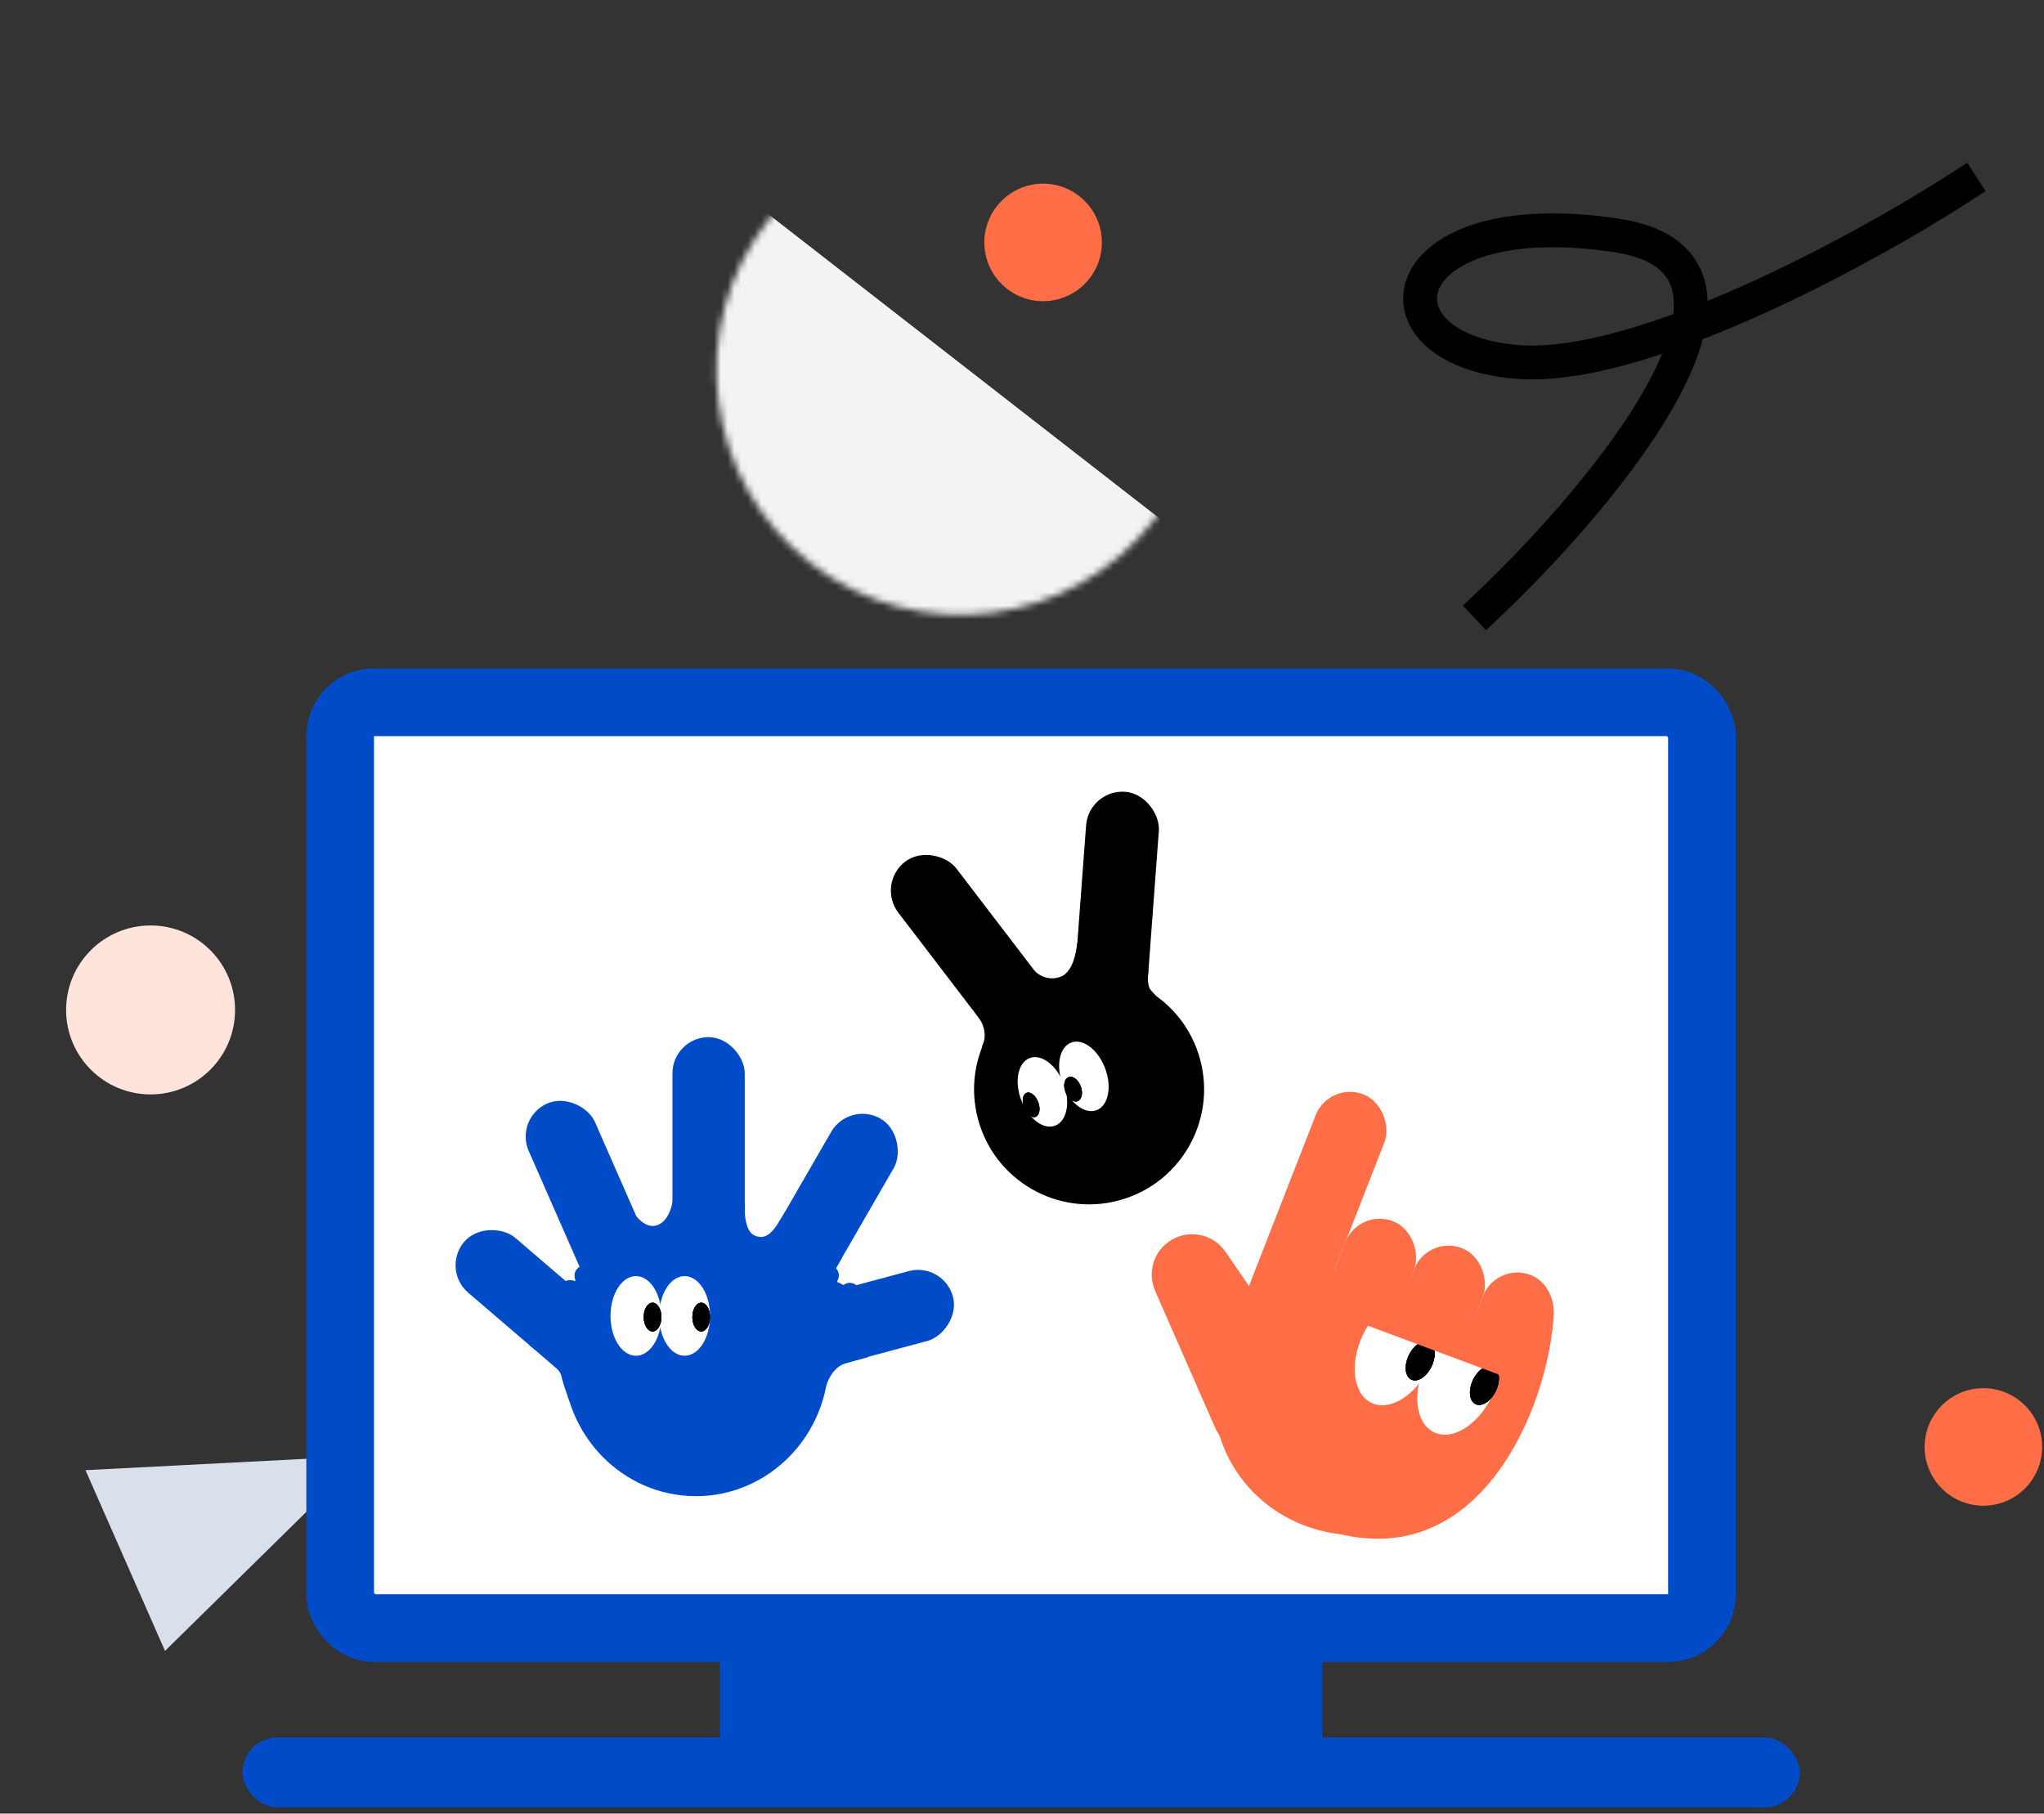 <svg width="302" height="268" viewBox="0 0 302 268" fill="none" xmlns="http://www.w3.org/2000/svg">
<rect x="0" y="0" width="302" height="268" fill="#333333" stroke="none"/>
<path d="M53.684 215.131L24.38 243.956L12.634 217.247L53.684 215.131Z" fill="#D9E0EC"/>
<mask id="mask0_1333_1366" style="mask-type:alpha" maskUnits="userSpaceOnUse" x="105" y="18" width="74" height="73">
<circle cx="141.948" cy="54.751" r="36.093" transform="rotate(37.879 141.948 54.751)" fill="#F3F3F3"/>
</mask>
<g mask="url(#mask0_1333_1366)">
<rect x="79.26" y="4.992" width="158.495" height="65.909" transform="rotate(37.879 79.26 4.992)" fill="#F3F3F3"/>
</g>
<rect x="50.26" y="103.773" width="201.206" height="136.814" rx="5" fill="white" stroke="#004BC8" stroke-width="10"/>
<rect x="106.363" y="240.953" width="88.999" height="21.707" fill="#004BC8"/>
<rect x="35.816" y="256.75" width="230.094" height="10.303" rx="5.151" fill="#004BC8"/>
<path d="M111.329 182.485C110.135 181.837 109.91 179.093 110.031 177.578C109.357 179.55 108.01 183.539 108.01 183.712C108.01 183.928 110.247 186.237 111.04 186.309C111.834 186.382 116.669 186.093 116.958 185.949C117.188 185.833 117.727 183.447 117.968 182.269L116.164 178.877C115.106 180.2 113.855 183.856 111.329 182.485Z" fill="#004BC8"/>
<ellipse cx="102.821" cy="200.884" rx="19.628" ry="20.205" fill="#004BC8"/>
<rect x="99.356" y="153.258" width="10.68" height="39.832" rx="5.34" fill="#004BC8"/>
<rect x="75.975" y="165.203" width="10.68" height="39.832" rx="5.34" transform="rotate(-23.715 75.975 165.203)" fill="#004BC8"/>
<rect x="65.121" y="187.547" width="10.68" height="39.832" rx="5.34" transform="rotate(-49.401 65.121 187.547)" fill="#004BC8"/>
<rect x="125.475" y="162.633" width="10.68" height="39.832" rx="5.34" transform="rotate(30 125.475 162.633)" fill="#004BC8"/>
<rect x="139.416" y="186.453" width="10.68" height="39.832" rx="5.34" transform="rotate(75 139.416 186.453)" fill="#004BC8"/>
<path d="M84.199 190.769C84.25 190.814 84.32 190.811 84.383 190.816C84.463 190.824 84.54 190.832 84.621 190.832C84.791 190.832 84.961 190.845 85.131 190.849C85.225 190.852 85.324 190.856 85.417 190.833C85.514 190.81 85.609 190.776 85.705 190.746C85.779 190.723 85.848 190.717 85.917 190.677C85.966 190.649 86.016 190.626 86.059 190.59C86.117 190.543 86.181 190.531 86.25 190.503C86.381 190.45 86.472 190.378 86.558 190.268C86.59 190.228 86.597 190.21 86.61 190.163C86.621 190.126 86.654 190.099 86.671 190.064C86.687 190.029 86.686 189.978 86.711 189.948C86.793 189.85 86.855 189.712 86.874 189.584C86.895 189.434 86.848 189.296 86.826 189.151C86.815 189.077 86.815 189.003 86.802 188.929C86.792 188.873 86.797 188.814 86.797 188.758" stroke="#004BC8" stroke-width="3" stroke-linecap="round"/>
<path d="M86.485 188.617C86.504 188.62 86.515 188.659 86.521 188.673C86.537 188.713 86.572 188.747 86.582 188.789C86.612 188.905 86.593 189.042 86.593 189.161C86.593 189.242 86.593 189.323 86.593 189.404C86.593 189.53 86.524 189.649 86.483 189.765C86.452 189.851 86.404 189.932 86.373 190.019C86.363 190.046 86.346 190.092 86.327 190.114C86.317 190.126 86.3 190.161 86.292 190.178C86.267 190.228 86.218 190.268 86.197 190.317C86.101 190.534 85.894 190.689 85.744 190.859C85.715 190.89 85.629 190.908 85.592 190.922C85.507 190.954 85.425 190.973 85.337 190.993C85.187 191.027 85.039 191.065 84.889 191.098" stroke="#004BC8" stroke-width="3" stroke-linecap="round"/>
<path d="M85.299 191.082C85.533 191.082 85.767 191.092 85.999 191.061C86.055 191.054 85.91 191.159 85.893 191.169C85.781 191.231 85.65 191.269 85.529 191.308C85.348 191.367 85.165 191.42 84.979 191.458C84.973 191.459 84.871 191.487 84.855 191.468C84.848 191.46 84.898 191.412 84.902 191.407C84.944 191.356 85.01 191.287 84.999 191.215C84.991 191.164 84.901 191.118 84.86 191.096C84.776 191.051 84.683 191.029 84.596 190.992" stroke="#004BC8" stroke-width="3" stroke-linecap="round"/>
<path d="M84.199 190.665C84.351 190.649 84.475 190.757 84.624 190.765C84.748 190.771 84.865 190.791 84.989 190.791C85.123 190.791 85.283 190.815 85.412 190.773C85.469 190.754 85.514 190.715 85.566 190.692C85.606 190.674 85.654 190.663 85.692 190.642C85.765 190.602 85.862 190.602 85.935 190.553C85.958 190.537 85.977 190.517 86 190.502C86.019 190.489 86.03 190.47 86.046 190.454C86.061 190.44 86.081 190.437 86.095 190.423C86.182 190.344 86.253 190.242 86.322 190.148C86.347 190.114 86.354 190.059 86.366 190.019C86.396 189.92 86.43 189.826 86.45 189.724C86.479 189.578 86.503 189.425 86.508 189.278C86.514 189.132 86.548 188.99 86.495 188.847C86.473 188.786 86.467 188.73 86.434 188.671C86.409 188.626 86.382 188.551 86.382 188.5" stroke="#004BC8" stroke-width="3" stroke-linecap="round"/>
<path d="M122.442 188.469C122.083 188.917 122.073 190.185 122.482 190.593C122.657 190.768 122.771 190.726 122.995 190.786C123.572 190.94 124.023 191.427 124.642 191.427C124.919 191.427 125.41 191.335 125.544 191.067" stroke="#004BC8" stroke-width="3" stroke-linecap="round"/>
<path d="M122.012 191.715C121.861 191.546 121.822 191.268 121.884 191.049C122.017 190.585 121.94 190.054 121.94 189.574C121.94 189.401 121.898 189.917 121.868 190.087C121.786 190.56 121.663 191.024 121.652 191.506C121.644 191.842 121.652 192.394 121.652 191.699C121.652 191.28 121.697 190.921 121.764 190.512C121.819 190.175 121.535 190.445 121.451 190.576C121.371 190.703 121.066 191.139 121.074 191.282C121.094 191.591 122.217 190.911 122.357 191.009C122.357 191.009 122.16 191.05 122.045 190.921C121.785 190.629 122.443 191.109 122.502 191.21C122.604 191.384 122.841 191.171 122.806 191.153C122.638 191.069 122.476 191.087 122.301 190.977C122.21 190.92 122.184 190.646 122.213 190.704C122.306 190.891 122.404 191.078 122.502 191.282C122.671 191.637 123.002 191.519 123.239 191.282" stroke="#004BC8" stroke-width="3" stroke-linecap="round"/>
<path d="M120.498 190.852C120.935 191.067 122.242 191.711 121.825 191.461C121.744 191.412 121.632 191.308 121.544 191.289C121.317 191.238 121.725 191.178 121.725 190.996" stroke="#004BC8" stroke-width="3" stroke-linecap="round"/>
<path d="M121.506 191.07C121.553 191.425 121.669 191.856 121.899 192.137C121.952 192.201 122.345 192.632 122.083 192.369" stroke="#004BC8" stroke-width="3" stroke-linecap="round"/>
<path d="M96.997 181.075C94.818 181.745 92.888 178.359 92.267 176.811L90.404 181.227L93.7 183.13L100.293 181.836L100.651 173.461H99.504C99.528 174.273 99.576 175.836 99.576 175.593C99.576 175.288 99.719 180.237 96.997 181.075Z" fill="#004BC8"/>
<path d="M122.669 188.834L124.393 185.875C122.709 186.861 119.335 188.862 119.277 188.978C119.22 189.093 119.494 191.287 119.638 192.369L127.504 190.782L127.784 189.627C127.472 189.748 126.219 190.075 124.256 190.421C122.293 190.767 122.38 189.507 122.669 188.834Z" fill="#004BC8"/>
<path d="M124.971 201.458C123.239 201.919 122.325 203.839 122.085 204.777H120.93L119.92 201.025L127.785 199.148L128.29 200.519C127.906 200.616 126.703 200.996 124.971 201.458Z" fill="#004BC8"/>
<path d="M82.901 203.191C82.67 202.152 79.654 199.823 78.211 198.789H85.86L87.808 203.191C86.654 204.658 84.301 207.477 84.128 207.015C83.912 206.438 83.19 204.49 82.901 203.191Z" fill="#004BC8"/>
<ellipse cx="93.961" cy="194.455" rx="3.76" ry="5.885" fill="white"/>
<ellipse cx="101.152" cy="194.455" rx="3.76" ry="5.885" fill="white"/>
<ellipse cx="96.417" cy="194.625" rx="1.308" ry="2.125" fill="black"/>
<ellipse cx="96.417" cy="194.625" rx="1.308" ry="2.125" fill="black"/>
<ellipse cx="96.417" cy="194.625" rx="1.308" ry="2.125" fill="black"/>
<ellipse cx="103.605" cy="194.625" rx="1.308" ry="2.125" fill="black"/>
<ellipse cx="103.605" cy="194.625" rx="1.308" ry="2.125" fill="black"/>
<ellipse cx="103.605" cy="194.625" rx="1.308" ry="2.125" fill="black"/>
<path d="M170.669 190.75C169.345 187.73 170.72 184.208 173.74 182.884C176.368 181.732 179.443 182.612 181.064 184.979L193.453 203.07C196.126 206.974 194.862 212.331 190.726 214.628C186.589 216.925 181.372 215.166 179.472 210.832L170.669 190.75Z" fill="#FF6E46"/>
<rect x="200.754" y="178.484" width="10.916" height="36.719" rx="5.458" transform="rotate(21.328 200.754 178.484)" fill="#FF6E46"/>
<rect x="210.924" y="182.461" width="10.916" height="36.719" rx="5.458" transform="rotate(21.328 210.924 182.461)" fill="#FF6E46"/>
<rect x="221.094" y="186.43" width="10.916" height="27.291" rx="5.458" transform="rotate(21.328 221.094 186.43)" fill="#FF6E46"/>
<rect x="196.363" y="159.734" width="10.916" height="43.169" rx="5.458" transform="rotate(21.328 196.363 159.734)" fill="#FF6E46"/>
<ellipse cx="199.613" cy="207.34" rx="20.344" ry="19.352" transform="rotate(21.328 199.613 207.34)" fill="#FF6E46"/>
<path d="M195.521 225.985C218.51 233.683 228.913 207.772 229.582 194.006L210.03 203.151C195.615 207.555 172.532 218.287 195.521 225.985Z" fill="#FF6E46"/>
<ellipse cx="206.279" cy="199.607" rx="5.451" ry="8.518" transform="rotate(25.241 206.279 199.607)" fill="white"/>
<ellipse cx="215.523" cy="203.959" rx="5.451" ry="8.518" transform="rotate(25.241 215.523 203.959)" fill="white"/>
<ellipse cx="209.833" cy="201.096" rx="1.874" ry="3.066" transform="rotate(25.241 209.833 201.096)" fill="black"/>
<ellipse cx="209.833" cy="201.096" rx="1.874" ry="3.066" transform="rotate(25.241 209.833 201.096)" fill="black"/>
<ellipse cx="209.833" cy="201.096" rx="1.874" ry="3.066" transform="rotate(25.241 209.833 201.096)" fill="black"/>
<ellipse cx="219.325" cy="204.721" rx="1.874" ry="3.066" transform="rotate(25.241 219.325 204.721)" fill="black"/>
<ellipse cx="219.325" cy="204.721" rx="1.874" ry="3.066" transform="rotate(25.241 219.325 204.721)" fill="black"/>
<ellipse cx="219.325" cy="204.721" rx="1.874" ry="3.066" transform="rotate(25.241 219.325 204.721)" fill="black"/>
<path d="M222.981 203.687L200.844 195.429C201.361 193.468 202.405 188.987 202.447 186.751C202.489 184.515 217.86 193.821 225.54 198.754L222.981 203.687Z" fill="#FF6E46"/>
<circle cx="160.913" cy="160.976" r="16.992" transform="rotate(-15 160.913 160.976)" fill="black"/>
<rect x="160.869" y="116.602" width="10.78" height="34.698" rx="5.39" transform="rotate(4.258 160.869 116.602)" fill="black"/>
<rect x="129.461" y="130.594" width="10.78" height="34.534" rx="5.39" transform="rotate(-37.397 129.461 130.594)" fill="black"/>
<path d="M156.816 144.286C155.056 145.06 153.326 144.086 152.789 143.378L149.471 143.7L154.41 150.132C157.196 149.354 162.853 147.756 163.187 147.591C163.521 147.426 162.396 144.051 161.792 142.385L159.17 139.304C159.014 140.607 158.576 143.511 156.816 144.286Z" fill="black"/>
<path d="M145.221 154.301C145.886 152.783 145.166 151.037 144.51 150.235C145.98 149.841 148.931 149.088 148.969 149.229C149.016 149.406 149.844 152.494 149.691 152.63C149.569 152.738 148.653 153.696 148.21 154.162C146.869 154.805 144.517 155.908 145.221 154.301Z" fill="black"/>
<path d="M170.042 146.323C169.519 145.783 169.526 144.16 169.704 143.293L165.447 147.176C166.537 148.303 168.811 150.55 169.182 150.526C169.554 150.502 171.136 148.994 171.828 148.399C171.414 147.911 170.566 146.864 170.042 146.323Z" fill="black"/>
<ellipse cx="154.016" cy="161.345" rx="3.356" ry="5.335" transform="rotate(-20.505 154.016 161.345)" fill="white"/>
<ellipse cx="160.143" cy="159.056" rx="3.356" ry="5.335" transform="rotate(-20.505 160.143 159.056)" fill="white"/>
<ellipse cx="152.346" cy="163.264" rx="1.119" ry="1.893" transform="rotate(-20.505 152.346 163.264)" fill="black"/>
<ellipse cx="152.346" cy="163.264" rx="1.119" ry="1.893" transform="rotate(-20.505 152.346 163.264)" fill="black"/>
<ellipse cx="152.346" cy="163.264" rx="1.119" ry="1.893" transform="rotate(-20.505 152.346 163.264)" fill="black"/>
<ellipse cx="158.549" cy="160.945" rx="1.205" ry="1.893" transform="rotate(-20.505 158.549 160.945)" fill="black"/>
<ellipse cx="158.549" cy="160.945" rx="1.205" ry="1.893" transform="rotate(-20.505 158.549 160.945)" fill="black"/>
<ellipse cx="158.549" cy="160.945" rx="1.205" ry="1.893" transform="rotate(-20.505 158.549 160.945)" fill="black"/>
<path d="M219.66 89.594C237.211 73.004 265.613 38.817 238.815 34.784C205.319 29.742 201.399 51.639 224.18 53.48C242.404 54.953 275.596 36.777 289.914 27.505" stroke="black" stroke-width="5" stroke-linecap="square"/>
<circle cx="22.249" cy="149.239" r="12.482" fill="#FFE4DC"/>
<circle cx="293.044" cy="213.816" r="8.683" fill="#FF6E46"/>
<circle cx="154.118" cy="35.823" r="8.683" fill="#FF6E46"/>
</svg>
